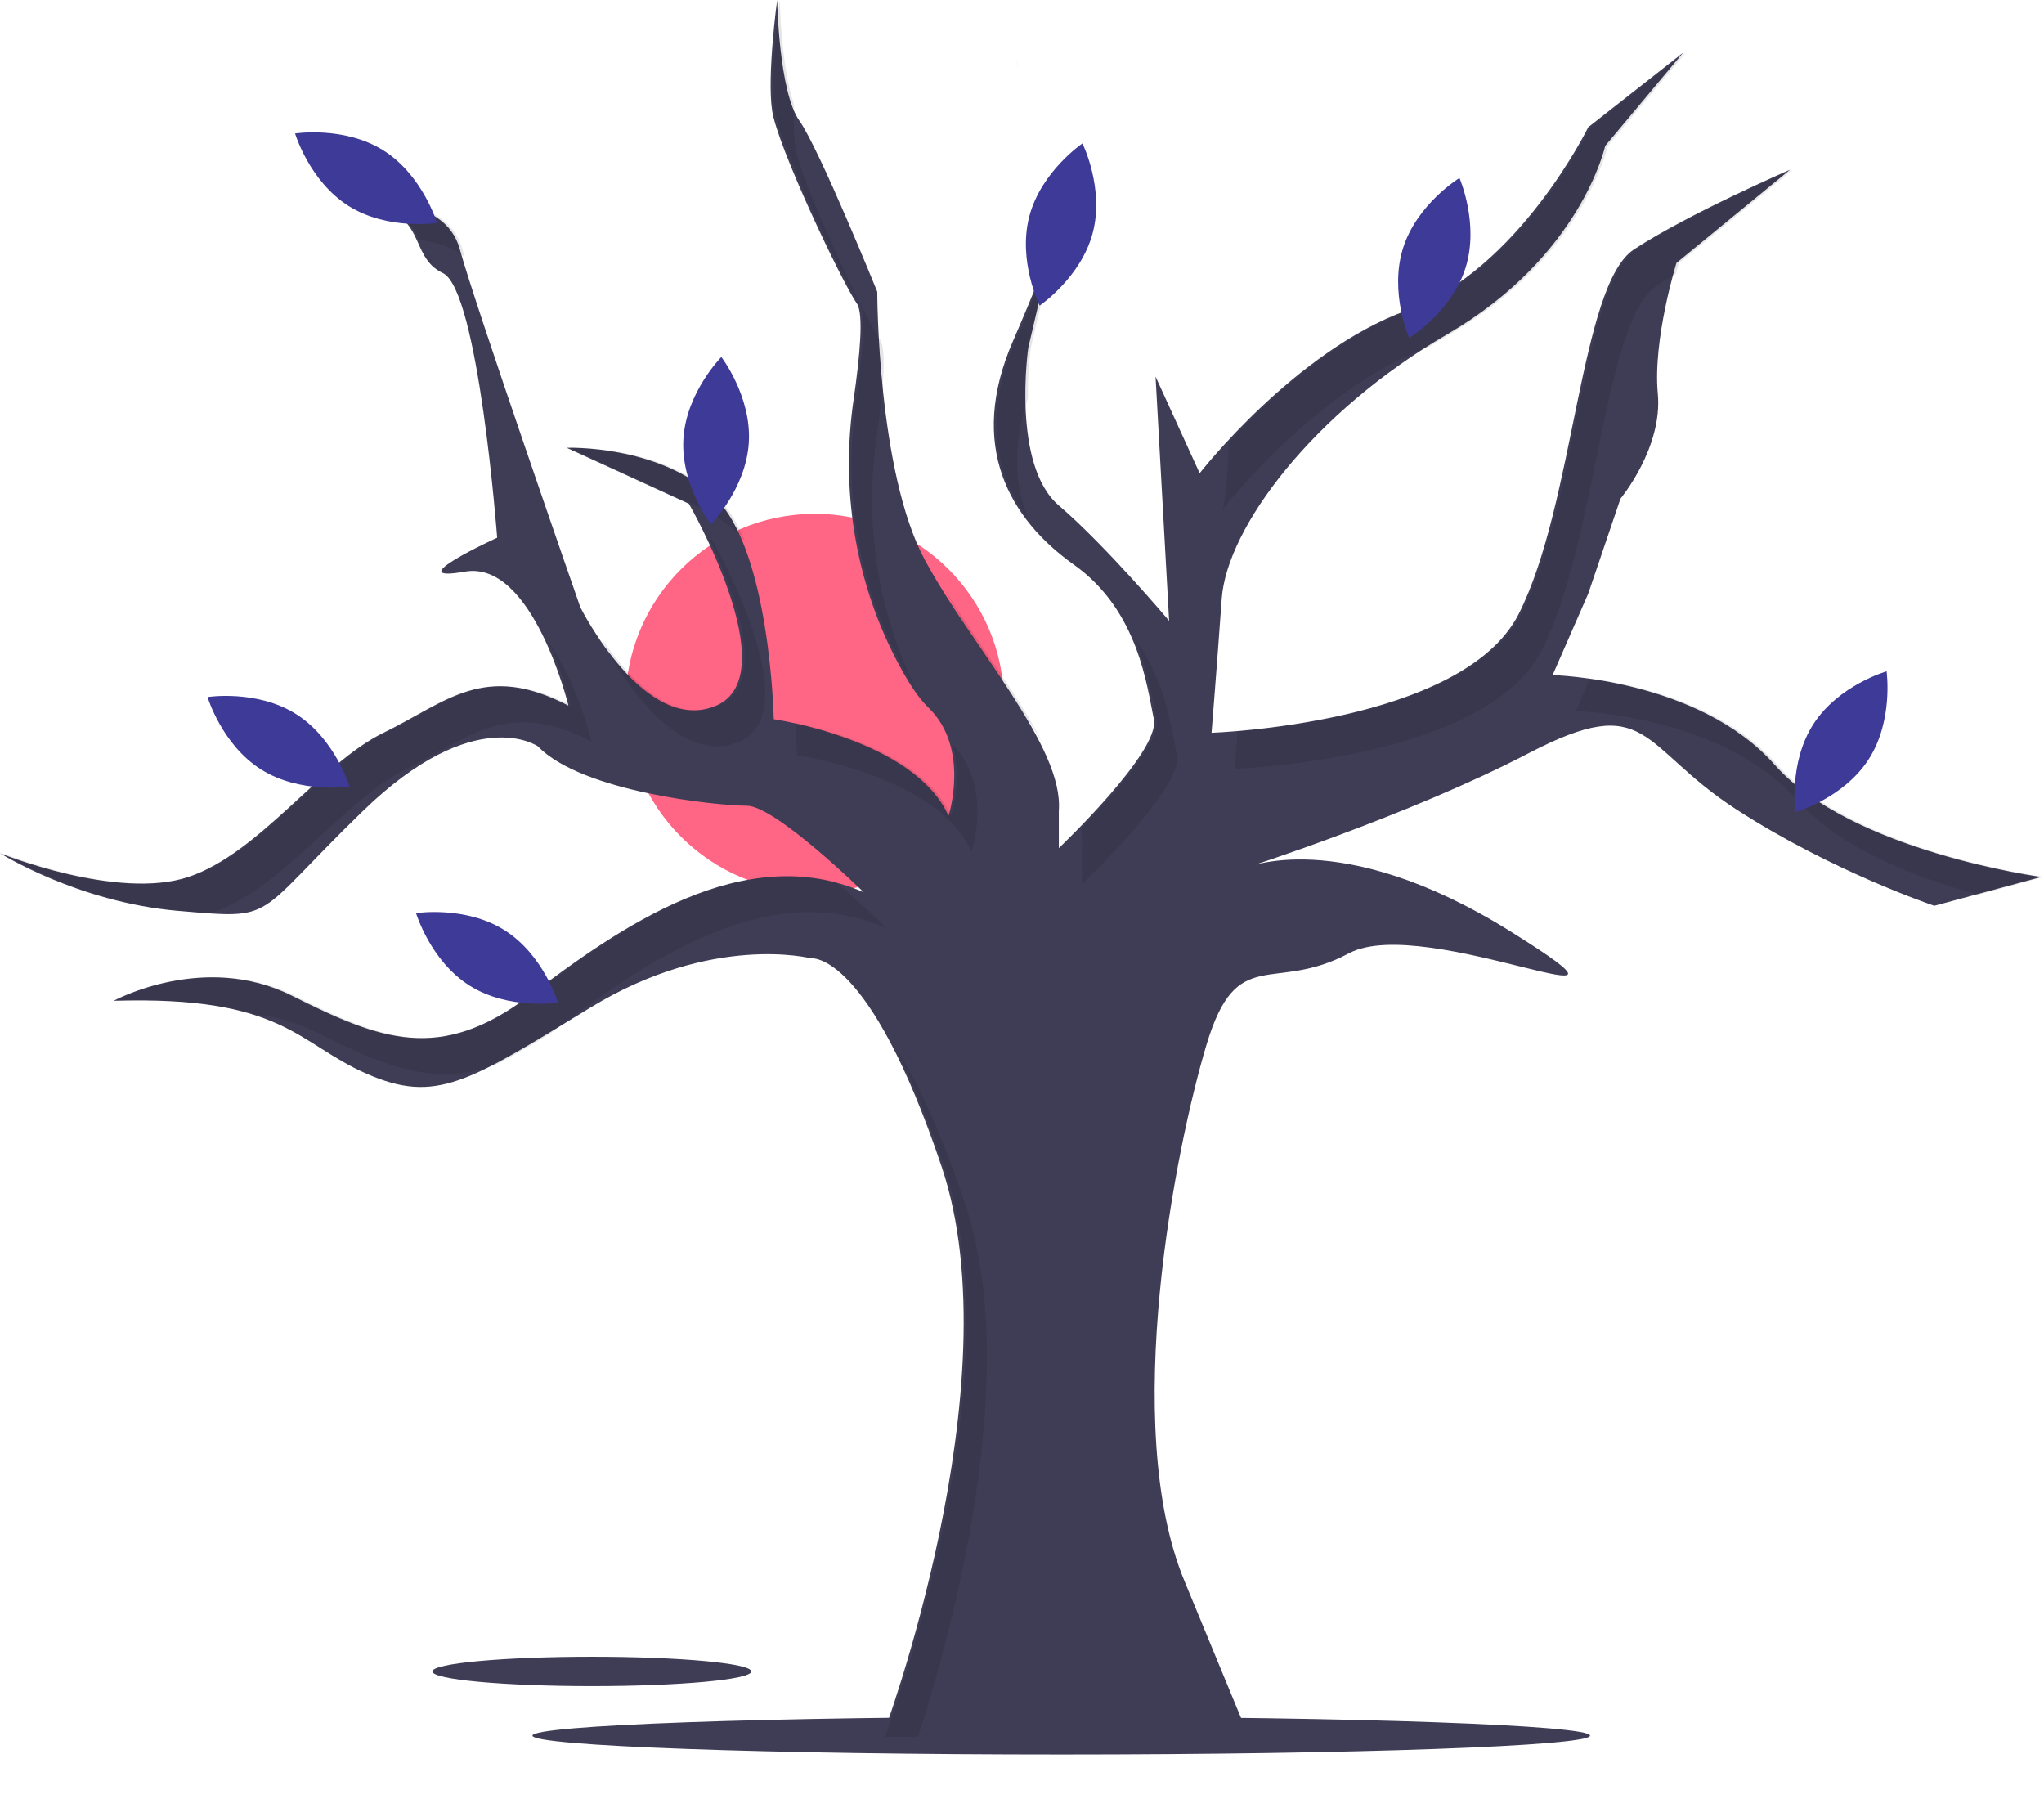 <svg width="484" height="426" viewBox="0 0 484 426" fill="none" xmlns="http://www.w3.org/2000/svg">
<g clip-path="url(#clip0_11_511)">
<path d="M251.295 415.387C320.445 415.387 376.503 413.386 376.503 410.918C376.503 408.45 320.445 406.449 251.295 406.449C182.144 406.449 126.086 408.45 126.086 410.918C126.086 413.386 182.144 415.387 251.295 415.387Z" fill="#3F3D56"/>
<path d="M192.928 211.212C217.671 211.212 237.73 191.164 237.73 166.433C237.73 141.703 217.671 121.655 192.928 121.655C168.185 121.655 148.126 141.703 148.126 166.433C148.126 191.164 168.185 211.212 192.928 211.212Z" fill="#FF6584"/>
<path d="M140.143 399.194C160.997 399.194 177.902 397.636 177.902 395.715C177.902 393.794 160.997 392.236 140.143 392.236C119.288 392.236 102.383 393.794 102.383 395.715C102.383 397.636 119.288 399.194 140.143 399.194Z" fill="#3F3D56"/>
<path d="M208.932 411.224C208.932 411.224 240.272 327.694 222.995 276.291C205.718 224.888 192.057 226.896 192.057 226.896C192.057 226.896 168.753 220.872 139.824 238.542C110.895 256.212 103.261 261.432 86.787 254.204C70.314 246.975 67.099 235.731 26.92 236.936C26.92 236.936 48.215 225.29 69.108 235.731C90.002 246.172 104.064 251.794 125.359 235.731C146.654 219.667 175.985 198.785 204.513 211.234C204.513 211.234 183.619 190.753 176.789 190.753C169.959 190.753 137.815 187.541 127.368 176.698C127.368 176.698 112.502 166.257 85.984 191.958C59.465 217.66 65.894 217.66 42.188 215.652C18.483 213.644 0 201.998 0 201.998C0 201.998 27.724 213.242 44.599 207.62C61.474 201.998 75.939 180.714 90.805 173.485C105.672 166.257 114.511 156.618 134.601 167.06C134.601 167.06 126.163 132.523 110.091 135.334C94.02 138.146 117.725 127.303 117.725 127.303C117.725 127.303 113.306 68.671 104.868 64.655C96.43 60.639 101.654 50.198 85.984 48.19C85.984 48.19 105.27 45.781 108.886 59.033C112.502 72.285 137.413 143.768 137.413 143.768C137.413 143.768 152.681 174.288 169.557 167.06C186.432 159.831 163.128 119.271 163.128 119.271L134.199 106.019C134.199 106.019 155.896 105.216 169.155 117.665C182.414 130.114 183.218 170.272 183.218 170.272C183.218 170.272 216.567 175.091 224.602 193.163C224.602 193.163 229.826 177.099 219.781 167.461C217.27 165.052 214.633 160.86 212.09 155.928C202.367 137.067 199.068 115.568 202.127 94.572C203.624 84.297 204.545 74.251 202.906 71.884C199.289 66.663 184.021 34.536 182.816 26.103C181.61 17.67 184.021 6.10352e-05 184.021 6.10352e-05C184.021 6.10352e-05 184.423 21.686 189.245 28.513C194.066 35.34 207.727 69.073 207.727 69.073C207.727 69.073 207.727 111.641 218.977 132.523C230.227 153.406 251.924 176.698 250.719 191.958V200.793C250.719 200.793 274.827 177.903 273.219 170.272C271.612 162.642 269.603 144.571 254.335 133.728C239.067 122.885 229.022 105.617 239.871 80.719C250.719 55.821 250.719 51.403 250.719 51.403L243.487 82.325C243.487 82.325 239.469 110.035 250.719 119.673C261.969 129.311 276.835 146.98 276.835 146.98L273.621 89.152L284.068 112.042C284.068 112.042 306.568 83.128 333.087 73.49C359.605 63.852 376.078 30.119 376.078 30.119L398.579 12.449L380.096 34.536C380.096 34.536 374.471 60.639 342.73 79.112C310.988 97.585 290.496 124.893 289.291 141.76C288.086 158.626 286.88 173.485 286.88 173.485C286.88 173.485 346.346 171.477 359.605 145.374C372.864 119.271 374.069 67.466 386.927 59.033C399.784 50.6 423.892 40.159 423.892 40.159L396.972 62.246C396.972 62.246 391.347 80.317 392.552 93.168C393.757 106.019 383.712 118.066 383.712 118.066L376.078 140.555L367.641 159.831C367.641 159.831 402.195 160.634 420.276 181.115C438.356 201.596 483.357 207.62 483.357 207.62L458.044 214.447C458.044 214.447 433.937 206.415 411.034 191.556C388.132 176.698 390.543 163.445 362.016 178.304C333.488 193.163 294.514 205.612 294.514 205.612C294.514 205.612 317.015 195.171 357.596 220.471C398.177 245.77 337.506 216.053 319.426 225.691C301.345 235.329 292.907 223.282 285.675 247.377C278.443 271.472 265.183 337.332 280.452 374.278L295.72 411.224H208.932Z" fill="#3F3D56"/>
<path opacity="0.1" d="M360.214 145.374C349.442 166.581 308.172 171.884 293.069 173.127C292.645 178.571 292.366 182.014 292.366 182.014C292.366 182.014 351.832 180.006 365.091 153.903C378.35 127.8 379.555 75.995 392.413 67.562C393.776 66.668 395.267 65.751 396.842 64.826C397.283 63.205 397.581 62.246 397.581 62.246L424.501 40.159C424.501 40.159 400.394 50.6 387.536 59.033C374.679 67.466 373.474 119.271 360.214 145.374Z" fill="black"/>
<path opacity="0.1" d="M290.925 104.803C290.838 114.691 289.554 120.571 289.554 120.571C289.554 120.571 312.045 91.67 338.556 82.025C340.123 81.035 341.712 80.059 343.339 79.112C375.081 60.639 380.706 34.536 380.706 34.536L399.188 12.449L376.688 30.119C376.688 30.119 360.214 63.852 333.696 73.49C315.62 80.06 299.414 95.584 290.925 104.803Z" fill="black"/>
<path opacity="0.1" d="M256.205 200.487V209.322C256.205 209.322 280.312 186.431 278.705 178.801C277.476 172.966 276.004 161.026 268.554 150.881C271.913 158.548 272.935 166.027 273.829 170.272C274.981 175.744 262.911 189.062 255.989 196.16C256.232 197.589 256.304 199.041 256.205 200.487Z" fill="black"/>
<path opacity="0.1" d="M223.867 139.857C224.058 140.264 224.254 140.665 224.463 141.052C230.624 152.489 239.913 164.646 246.863 175.813C241.246 164.754 231.471 152.108 223.867 139.857Z" fill="black"/>
<path opacity="0.1" d="M243.455 122.761C240.215 114.826 239.681 105.384 243.403 94.32C243.357 90.311 243.588 86.303 244.096 82.325L250.423 55.275C249.256 59.176 246.588 66.701 240.48 80.719C232.748 98.464 235.634 112.331 243.455 122.761Z" fill="black"/>
<path opacity="0.1" d="M420.885 181.115C408.346 166.912 387.888 162.173 376.522 160.602L373.127 168.36C373.127 168.36 407.681 169.163 425.761 189.644C435.788 201.002 454.091 207.912 468.409 211.816L483.967 207.62C483.967 207.62 438.966 201.596 420.885 181.115Z" fill="black"/>
<path opacity="0.1" d="M175.042 175.589C191.918 168.36 168.614 127.8 168.614 127.8L167.976 127.508C173.786 139.76 182.212 161.9 170.166 167.06C158.895 171.888 148.341 159.876 142.575 151.365C142.784 151.967 142.899 152.297 142.899 152.297C142.899 152.297 158.167 182.817 175.042 175.589Z" fill="black"/>
<path opacity="0.1" d="M230.088 201.692C230.088 201.692 235.173 186.026 225.62 176.354C227.963 184.686 225.212 193.163 225.212 193.163C218.996 179.183 197.635 173.135 188.279 171.113C188.642 175.767 188.703 178.801 188.703 178.801C188.703 178.801 222.052 183.62 230.088 201.692Z" fill="black"/>
<path opacity="0.1" d="M250.423 55.275C251.328 52.247 251.329 51.403 251.329 51.403L250.423 55.275Z" fill="black"/>
<path opacity="0.1" d="M49.841 216.226C49.922 216.2 50.004 216.176 50.085 216.149C66.96 210.527 81.425 189.243 96.291 182.014C111.157 174.786 119.997 165.147 140.086 175.589C140.086 175.589 136.572 161.21 129.761 151.763C132.017 156.695 133.84 161.813 135.21 167.06C115.121 156.618 106.281 166.257 91.415 173.485C76.549 180.714 62.084 201.998 45.209 207.62C28.333 213.242 0.61 201.998 0.61 201.998C0.61 201.998 19.092 213.644 42.798 215.652C45.51 215.881 47.824 216.084 49.841 216.226Z" fill="black"/>
<path opacity="0.1" d="M217.353 411.224C224.715 388.667 242.42 326.292 228.481 284.82C222.461 266.91 216.882 255.489 212.165 248.203C215.692 255.1 219.549 264.223 223.605 276.291C240.882 327.694 209.542 411.224 209.542 411.224H217.353Z" fill="black"/>
<path opacity="0.1" d="M60.442 240.166C65.368 240.665 70.163 242.053 74.594 244.26C91.095 252.506 103.338 257.736 118.245 251.662C121.641 249.869 125.44 247.65 129.82 245.008C130.162 244.759 130.5 244.52 130.845 244.26C152.14 228.196 181.471 207.314 209.998 219.763C209.998 219.763 204.233 214.113 197.77 208.748C171.623 202.337 145.438 221.045 125.969 235.731C104.674 251.794 90.611 246.172 69.718 235.731C48.825 225.29 27.53 236.936 27.53 236.936C43.054 236.47 53.057 237.864 60.442 240.166Z" fill="black"/>
<path opacity="0.1" d="M101.225 60.757C101.684 61.528 102.239 62.238 102.878 62.868C102.408 62.104 101.854 61.396 101.225 60.757Z" fill="black"/>
<path opacity="0.1" d="M174.641 126.194C175.262 126.781 175.844 127.408 176.383 128.071C174.622 123.842 172.449 120.185 169.764 117.665C156.505 105.215 134.808 106.019 134.808 106.019L162.019 118.484C166.681 120.222 170.966 122.84 174.641 126.194Z" fill="black"/>
<path opacity="0.1" d="M203.515 71.884C205.155 74.251 204.233 84.297 202.737 94.572C199.678 115.568 202.976 137.067 212.7 155.928C213.98 158.459 215.409 160.912 216.981 163.274C207.722 144.699 204.618 123.659 207.613 103.101C209.11 92.826 210.031 82.78 208.391 80.413C204.775 75.192 189.507 43.065 188.302 34.632C187.94 31.36 187.856 28.064 188.05 24.778C184.929 15.927 184.631 0 184.631 0C184.631 0 182.22 17.67 183.425 26.103C184.631 34.536 199.899 66.663 203.515 71.884Z" fill="black"/>
<path opacity="0.1" d="M241.209 16.366C241.048 15.572 240.804 14.798 240.48 14.056C240.48 14.056 240.789 14.922 241.209 16.366Z" fill="black"/>
<path opacity="0.1" d="M99.294 56.811C102.835 57.244 106.909 58.33 110.016 60.849C109.813 60.163 109.636 59.549 109.495 59.033C105.879 45.781 86.593 48.19 86.593 48.19C95.309 49.307 97.56 53.033 99.294 56.811Z" fill="black"/>
<path d="M177.314 104.813C176.63 115.757 168.332 124.145 168.332 124.145C168.332 124.145 161.142 114.791 161.825 103.847C162.508 92.904 170.807 84.515 170.807 84.515C170.807 84.515 177.997 93.87 177.314 104.813Z" fill="#3E3A97"/>
<path d="M90.811 35.63C100.091 41.478 103.476 52.779 103.476 52.779C103.476 52.779 91.815 54.599 82.535 48.751C73.255 42.903 69.87 31.602 69.87 31.602C69.87 31.602 81.531 29.782 90.811 35.63Z" fill="#3E3A97"/>
<path d="M70.087 169.048C79.368 174.896 82.752 186.197 82.752 186.197C82.752 186.197 71.091 188.017 61.811 182.169C52.531 176.321 49.146 165.02 49.146 165.02C49.146 165.02 60.807 163.2 70.087 169.048Z" fill="#3E3A97"/>
<path d="M119.459 220.222C128.739 226.07 132.124 237.371 132.124 237.371C132.124 237.371 120.463 239.191 111.183 233.343C101.903 227.495 98.518 216.194 98.518 216.194C98.518 216.194 110.179 214.374 119.459 220.222Z" fill="#3E3A97"/>
<path d="M258.749 55.135C255.95 65.737 246.179 72.353 246.179 72.353C246.179 72.353 240.945 61.78 243.744 51.178C246.542 40.576 256.314 33.959 256.314 33.959C256.314 33.959 261.547 44.532 258.749 55.135Z" fill="#3E3A97"/>
<path d="M347.03 63.401C343.741 73.862 333.672 80.016 333.672 80.016C333.672 80.016 328.936 69.211 332.226 58.751C335.515 48.29 345.584 42.136 345.584 42.136C345.584 42.136 350.32 52.941 347.03 63.401Z" fill="#3E3A97"/>
<path d="M442.449 179.821C436.49 189.027 425.145 192.279 425.145 192.279C425.145 192.279 423.46 180.603 429.419 171.396C435.377 162.19 446.723 158.938 446.723 158.938C446.723 158.938 448.407 170.614 442.449 179.821Z" fill="#3E3A97"/>
</g>
<defs>
<clipPath id="clip0_11_511">
<rect width="484" height="426" fill="white"/>
</clipPath>
</defs>
</svg>
